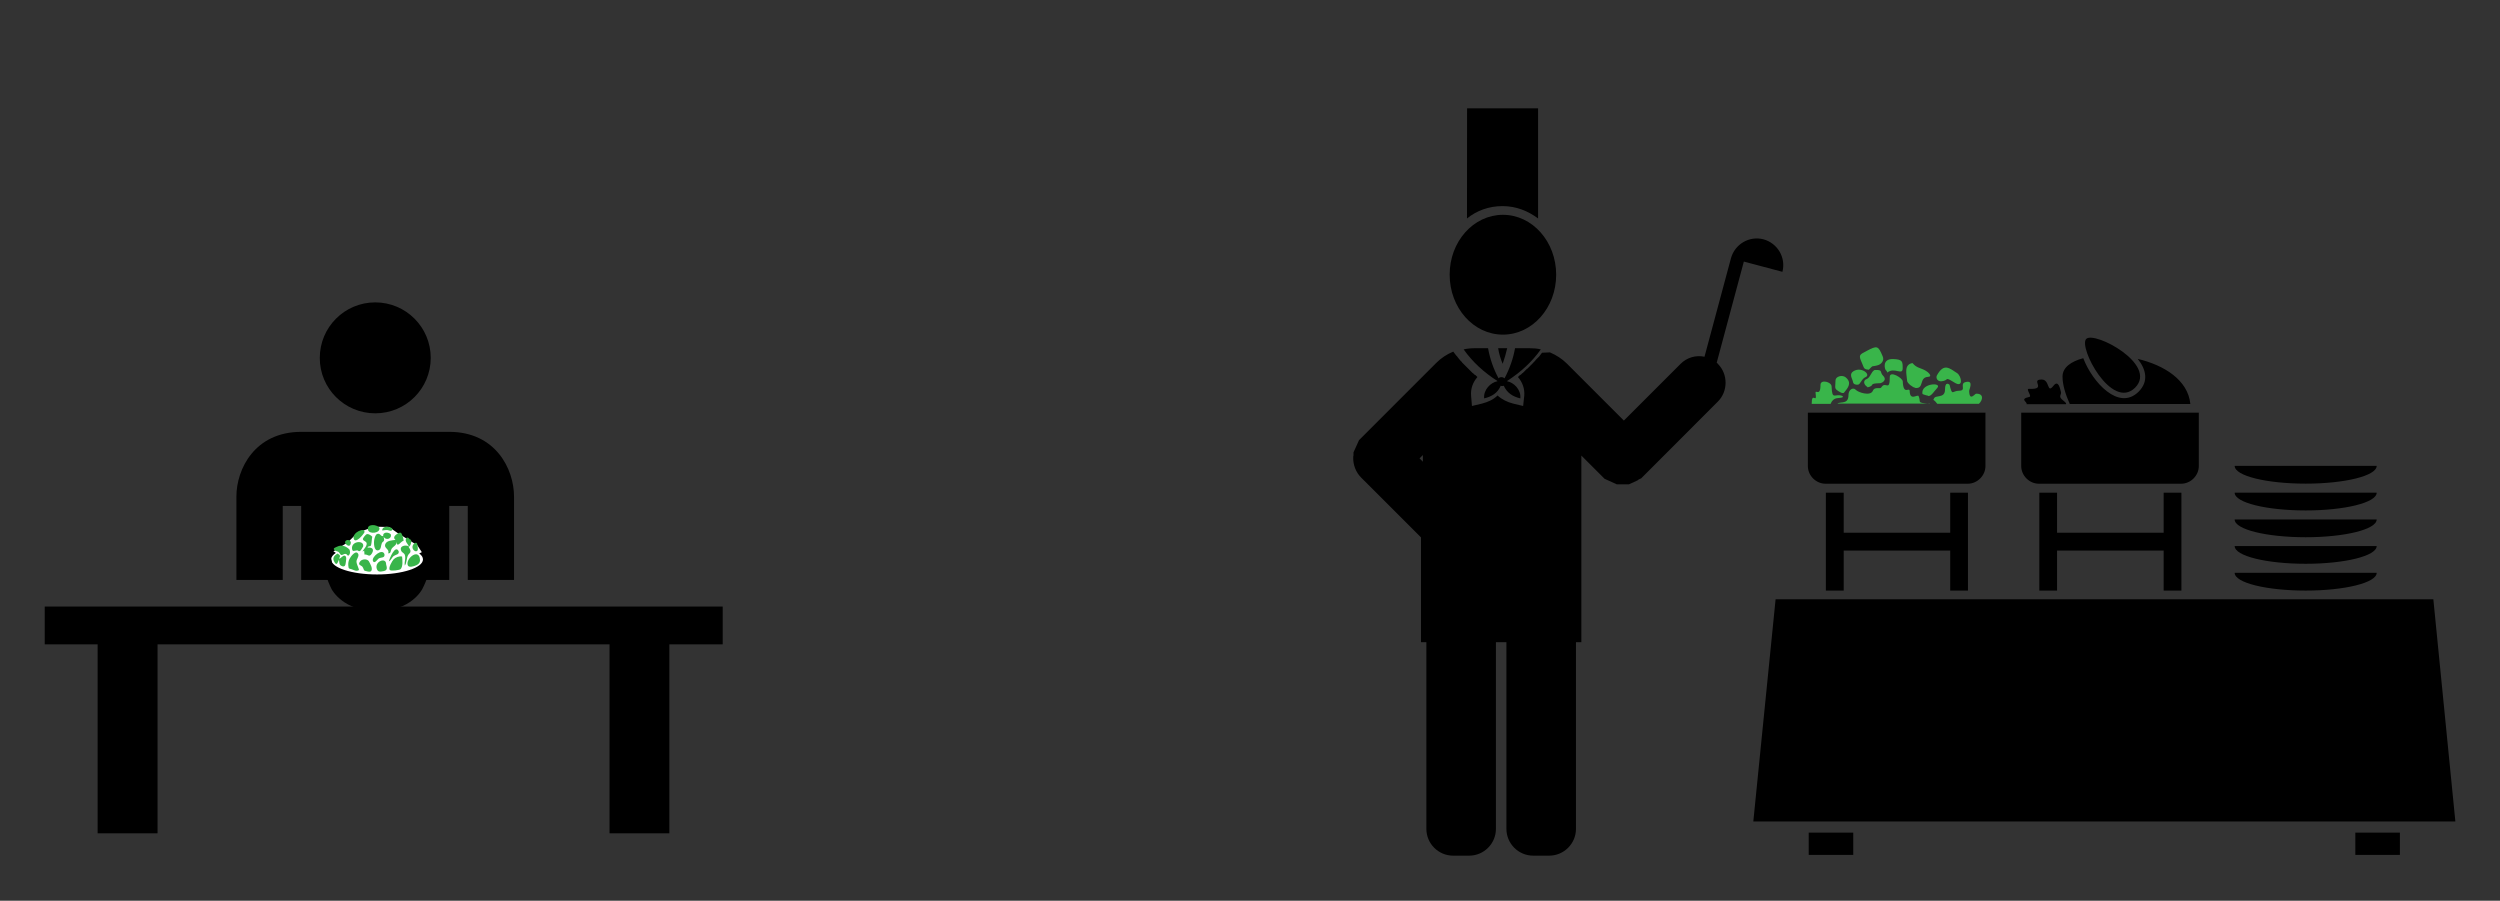 <?xml version="1.0" encoding="utf-8"?>
<!-- Generator: Adobe Illustrator 18.0.0, SVG Export Plug-In . SVG Version: 6.00 Build 0)  -->
<!DOCTYPE svg PUBLIC "-//W3C//DTD SVG 1.1//EN" "http://www.w3.org/Graphics/SVG/1.1/DTD/svg11.dtd">
<svg version="1.1" id="Layer_1" xmlns="http://www.w3.org/2000/svg" xmlns:xlink="http://www.w3.org/1999/xlink" x="0px" y="0px"
	 viewBox="0 0 2929.3 1055.4" enable-background="new 0 0 2929.3 1055.4" xml:space="preserve">
<rect x="0" y="0" width="2929.3" height="1055.4" fill="#333333" stroke="none"/>
<g>
	<path fill-rule="evenodd" clip-rule="evenodd" d="M1761,251.7c34.5,0,62.4,31.4,62.4,70.2c0,38.8-27.9,70.2-62.4,70.2
		c-34.5,0-62.4-31.4-62.4-70.2C1698.5,283.2,1726.4,251.7,1761,251.7z"/>
	<rect x="2759.8" y="975.6" fill-rule="evenodd" clip-rule="evenodd" width="52.2" height="26.1"/>
	<path fill-rule="evenodd" clip-rule="evenodd" d="M1816.1,412.9c7.4,3.2,14.1,7.4,19.7,13l66.9,66.9l66.3-66.3
		c7.7-7.8,18.3-10.6,28.2-8.5l31-115.4c4.6-16.6,21.5-26.5,38.1-22.2c16.6,4.6,26.5,21.5,22.2,38.1l-45.2-12l-31.8,118.5
		c0.7,0.3,1.1,1,1.4,1.4c12,12,12,32.1,0,44.1l-89.9,90l-2.9,1.3c-0.3,0.3-0.7,0.7-1.4,1.1l-10,4.6h-14.3l-14.3-6.5l-27.2-27.2
		v218.7h-6.3v218.7c0,17.3-14.1,31.4-31.4,31.4h-18.7c-17.3,0-31.4-14.1-31.4-31.4V752.5h-12.3v218.7c0,17.3-14.1,31.4-31.4,31.4
		h-18.7c-17.3,0-31.4-14.1-31.4-31.4V752.5h-6.3V629.7l-70.2-70.2c-6.3-6.3-9.5-15.2-9.2-23.7c0-0.7,0-1.4,0.3-2.1v-3.6l6.5-14.4
		l90.3-90.3c5.7-5.7,12.3-10.2,20.1-13.4l2.1,2.8l1.4,1.8l1,1l0.7,1l1.1,1.4l0.3,0.3l1.4,1.8l2.3,2.3v0.3l12.5,12.5h0.3l2,2h0.3
		l0.3,0.3h0.3l2.3,2.3c-5.3,6-8.1,13.7-7.4,21.9l1,12l11.7-2.8c7-1.8,13.4-4.6,18.3-9.5c5,4.6,11.3,7.7,18.3,9.5l11.7,2.8l1-9.5
		l0.3-2.5c0.7-8.1-2.1-15.9-7.4-21.9l2.3-2.3h0.3l0.3-0.3h0.3l2-2h0.3l4.9-4.9h0.3l7.2-7.2V425l2.6-2.6v-0.3l4.2-4.2l1.4-1.8
		l2.1-2.8L1816.1,412.9z M1667.2,540.6v-7.4l-3.9,3.9l3.9,3.9V540.6z"/>
	<path fill-rule="evenodd" clip-rule="evenodd" d="M1755.4,408h10.6c-1.4,6.3-3.2,12.3-5.3,18.3
		C1758.2,420.3,1756.4,414.3,1755.4,408z"/>
	<path fill-rule="evenodd" clip-rule="evenodd" d="M1792,408c4.6,0,9.2,0.3,13.4,1.4c-10.2,14.5-23.7,26.8-39.5,37v0.3
		c7.8,1.4,16.6,9.9,15.5,20.1c-8.8-2.1-15.5-6.3-19.4-14.8c-0.3,0-1,0.3-1.8,0.3s-1.1,0-1.8-0.3c-3.5,8.5-10.5,12.7-19.4,14.8
		c-1-10.2,7.8-18.7,15.5-20.1v-0.3c-15.9-10.2-29.3-22.5-39.5-37c4.2-1,8.8-1.4,13.4-1.4h15.2c2.1,12,6.3,24.3,12.3,35.3
		c1-1.1,2.1-1.4,3.5-1.4c1.4,0,2.8,0.7,3.5,1.4c6-11.3,10.2-23.3,12.3-35.3h15.2H1792z"/>
	<polygon fill-rule="evenodd" clip-rule="evenodd" points="2080.5,702.2 2054.4,962.5 2877,962.5 2851.2,702.2 	"/>
	<path fill-rule="evenodd" clip-rule="evenodd" d="M2618.4,545.9c0,11.7,37.4,20.8,83.2,20.8c45.9,0,83.2-9.2,83.2-20.8H2618.4z"/>
	<path fill-rule="evenodd" clip-rule="evenodd" d="M2618.4,577.3c0,11.7,37.4,20.8,83.2,20.8c45.9,0,83.2-9.2,83.2-20.8H2618.4z"/>
	<path fill-rule="evenodd" clip-rule="evenodd" d="M2618.4,608.7c0,11.7,37.4,20.8,83.2,20.8c45.9,0,83.2-9.2,83.2-20.8H2618.4z"/>
	<path fill-rule="evenodd" clip-rule="evenodd" d="M2618.4,639.8c0,11.7,37.4,20.8,83.2,20.8c45.9,0,83.2-9.2,83.2-20.8H2618.4z"/>
	<path fill-rule="evenodd" clip-rule="evenodd" d="M2618.4,671.2c0,11.7,37.4,20.8,83.2,20.8c45.9,0,83.2-9.2,83.2-20.8H2618.4z"/>
	<path fill-rule="evenodd" clip-rule="evenodd" d="M2576.8,483.5h-208.5V546c0,11.3,9.5,20.8,20.8,20.8h166.5
		c11.3,0,20.8-9.5,20.8-20.8v-62.4H2576.8z"/>
	<polygon fill-rule="evenodd" clip-rule="evenodd" points="2556,577.3 2556,692 2535.2,692 2535.2,645.1 2410.3,645.1 2410.3,692 
		2389.5,692 2389.5,577.3 2410.3,577.3 2410.3,624.2 2535.2,624.2 2535.2,577.3 	"/>
	<path fill-rule="evenodd" clip-rule="evenodd" d="M2425.2,473.3c-5.3-11.7-8.5-22.9-8.5-32.1c0-10.6,9.9-17.7,24.3-21.5
		c10.6,27.9,41.6,62.4,64.9,39.2c12-12,8.8-26.1-1.1-38.4c31,7.4,58.9,24.7,61.7,52.9h-141.8L2425.2,473.3z"/>
	<path fill-rule="evenodd" clip-rule="evenodd" d="M1719,126.9h83.2V256c-11.7-8.8-25.7-14.5-41.7-14.5c-15.9,0-30.3,5.3-41.6,14.5
		L1719,126.9L1719,126.9z"/>
	<rect x="2119.3" y="975.6" fill-rule="evenodd" clip-rule="evenodd" width="52.2" height="26.1"/>
	<path fill-rule="evenodd" clip-rule="evenodd" d="M2444.5,397.1c-9.5,9.5,29.7,84.3,57.2,57.2
		C2528.9,427.1,2454,387.6,2444.5,397.1z"/>
	<path fill-rule="evenodd" clip-rule="evenodd" d="M2420.9,472.9c0.3-0.7-3.2-3.5-5-5c-4.2-3.9,0-5.7-1.1-8.8
		c-0.7-1.8-2.5-15.2-8.8-7c-7.8,9.9-3.9-7.4-13.7-7.4c-14.1,0,7,12-14.8,10.9c-4.6-0.3,3.9,8.8,0.3,9.5c-12,2.5-2.1,5.7-3.2,8.5
		h46.2V472.9z"/>
	<path fill-rule="evenodd" clip-rule="evenodd" d="M2326.7,483.5h-208.4V546c0,11.3,9.5,20.8,20.8,20.8h166.5
		c11.3,0,20.8-9.5,20.8-20.8v-62.4H2326.7z"/>
	<polygon fill-rule="evenodd" clip-rule="evenodd" points="2305.9,577.3 2305.9,692 2285.1,692 2285.1,645.1 2160.3,645.1 
		2160.3,692 2139.4,692 2139.4,577.3 2160.3,577.3 2160.3,624.2 2285.1,624.2 2285.1,577.3 	"/>
	<path fill-rule="evenodd" clip-rule="evenodd" fill="#39B54A" d="M2318.6,473.3c5.3-5,5.7-12.3-3.2-12c-1.4,0-7.8,9.5-8.1-3.2
		c0-2.1,5.7-12.7-3.9-10.5c-8.1,1.8,1.4,10.2-7.8,10.2c-8.5,0-7.8,7-11.3-7c0,0-5.3-5-5.3,5.7c0,10.9-11.3,5.7-13,10.6
		c-0.3,0.7-0.3,1-0.7,1.4c1.8,1,3.2,2.8,4.6,4.6h48.7V473.3z"/>
	<path fill-rule="evenodd" clip-rule="evenodd" fill="#39B54A" d="M2260.8,473.3c-0.3,0-0.7-0.3-1.4-0.3c-14.1-1.4-8.1-1.4-11.3-8.8
		c-1-2.8-10.2,6.3-10.5-6c-0.3-5.3-7.4,5.7-8.1-11.3c0-3.9-15.2-13-15.2-5.3c0,18.3-5,4.2-9.9,12.3c-1.4,2.5-7.7-1.4-9.9,3.9
		c-2.8,7-17.7,1.8-20.1-1.1c-3.5-3.5-8.5,0.3-8.5,6c0,11.7-9.2,7.4-13,10.2h108.3L2260.8,473.3z"/>
	<path fill-rule="evenodd" clip-rule="evenodd" fill="#39B54A" d="M2159.1,464.1c-9.2-3.9-12.3,6-13-11.3c0-5.3-13-8.8-13-1.8
		c0,14.8-6.7,4.2-5.7,9.9c1.8,13.4-4.6-3.2-4.6,12.3h22.2l0.3-0.7c3.5-8.1,10.2-5.3,13.7-7c0-0.3,0.3-0.7,0.3-1.1L2159.1,464.1z"/>
	<path fill-rule="evenodd" clip-rule="evenodd" fill="#39B54A" d="M2259.3,464.1c3.9,0,6.3-5,10.6-9.5c6.3-7-19.8-5.7-17.3,7
		c0,0.3,5.7,2.1,6.7,2.1V464.1z"/>
	<path fill-rule="evenodd" clip-rule="evenodd" fill="#39B54A" d="M2244.1,454.6c10.9,1.1,4.2-12.3,14.8-13c6.3-0.3,0.3-5.7-2.8-7.4
		c-6.3-3.5-10.2-2.8-15.2-8.8c-10.6,1.8-6.7,13.4-6.3,20.8c0,2.8,7,8.1,9.5,8.1V454.6z"/>
	<path fill-rule="evenodd" clip-rule="evenodd" fill="#39B54A" d="M2274.8,446.8c9.9-1.1,2.5-6.3,15.2,1.4c10.9,7,8.5-7.4,3.2-11
		c-9.2-6-15.5-12-23.6,2.5c-1.8,3.2,0.7,7.8,5.7,7H2274.8z"/>
	<path fill-rule="evenodd" clip-rule="evenodd" fill="#39B54A" d="M2188.4,453.9c9.5-2.5,0-4.6,14.8-4.9c1,0,8.8-3.2,3.2-8.8
		c-4.2-4.2,0.3-7-9.2-6.7c-3.9,0-5.7,9.2-9.9,10.6c-4.2,1.4-3.9,6,0,8.8C2188,453.1,2188,453.8,2188.4,453.9L2188.4,453.9z"/>
	<path fill-rule="evenodd" clip-rule="evenodd" fill="#39B54A" d="M2211.4,436.6c8.1-7,18,3.9,18-5c0-8.1,0-10.5-11.3-10.9
		c-13.4-0.3-9.5,12.3-8.5,13c0.7,0.3,1.8,2.5,1.8,2.5V436.6z"/>
	<path fill-rule="evenodd" clip-rule="evenodd" fill="#39B54A" d="M2160.6,460.2c5-6,9.5-11.7,2.1-18c-4.2-3.5-12-1-12,3.5
		c0,9.5-2.5,9.5,6,14.1c1,0.7,3.2,1,4.2,0.3L2160.6,460.2z"/>
	<path fill-rule="evenodd" clip-rule="evenodd" fill="#39B54A" d="M2177.1,450.7c2.8-0.3,4.2-7,8.8-8.8c6.7-2.8-4.6-12.7-14.1-7
		c-5.7,3.5-1.4,8.5-0.7,12.3C2171.5,450.4,2174.7,451.1,2177.1,450.7z"/>
	<path fill-rule="evenodd" clip-rule="evenodd" fill="#39B54A" d="M2189.5,433.4c6.3-6.3,2.5-3.2,10.2-5.3c4.6-1,8.5-5.7,6.3-10.5
		c-5.3-12.7-6.3-13-19-6.3c-8.8,4.6-9.5,4.6-5,14.8c1.8,3.9,1.4,6.7,7,7h0.3L2189.5,433.4z"/>
</g>
<path d="M439.7,484.3c36,0,65-29.1,65-65c0-35.9-29.1-65-65-65c-35.9,0-65,29.1-65,65C374.6,455.2,403.7,484.3,439.7,484.3z"/>
<path d="M331.3,657.8v-65h21.6v86.7h173.5v-86.7h21.7v86.7h54.2v-97.6c0-32.5-21.7-75.9-75.9-75.9H353c-54.3,0-76,43.4-76,75.9v97.6
	h54.3V657.8z"/>
<polygon points="52.4,710.7 52.4,755 114.4,755 114.4,976.4 184.6,976.4 184.6,755 714.2,755 714.2,976.4 784.3,976.4 784.3,755 
	846.8,755 846.8,710.7 "/>
<g>
	<polygon fill="#FFFFFF" points="386.7,648.6 407.7,635.3 419,624.1 438.1,617.2 455.6,617.4 466.4,624.9 489,638.9 500.6,656.7 
		482,680.1 424.6,683 391,668.6 	"/>
	<g>
		<path fill="#39B54A" d="M441.4,666.2c-2.5-8.5,11.2-13.7,11-5.1c1.3,4.6,1.6,7.2-3,8.1C445.2,670,442.7,670.5,441.4,666.2z"/>
		<path fill="#39B54A" d="M451.3,638c-1.4,4.6,5.4,5.3,3.6,10.4c3.5,0,2.5-2.8,3.8-5.1c1.9-3.3,6.3-4.1,6-8.7c0.3,8.4,5-0.6,8.1-0.9
			c0.2-1.6-0.6-3.5-0.7-4.6c-1.5-3.3-1.4-6.5-5.6-4.2c-3,1.6-6.9,4.8-3.1,7.7C459.5,633.2,452.7,633.2,451.3,638z"/>
		<path fill="#39B54A" d="M441.5,625.9c-1.7,1-2.7,4.8-3,6.6c-0.7,3.3-0.5,14,5.1,12.2c3.2-1,2.6-5.8,3.9-8.4c0.8-1.7,2-1.4,2.5-3.2
			c0.3-1.3-0.4-3.4-0.6-4.7c2.1,5.5,10.4,3,8.4-2.5c-1.7-1.5-4.9-2.5-7.1-1.3c-3.1,1.7-0.3,3.5-2.7,3.6
			C446.2,628.2,444.9,624,441.5,625.9z"/>
		<path fill="#39B54A" d="M450.5,649.4c-2.3-7.6-16,3.4-13.4,8.2c1.9,3.5,5.1-2.4,7-3.4C446.8,652.8,451.1,654.1,450.5,649.4z"/>
		<path fill="#39B54A" d="M455.7,621.5c2.1,0.9,4.5,0.7,3.8-2.4c-3.1-2.5-11.9-3.2-11.6,2.5C450.4,621.3,453.3,620.5,455.7,621.5z"
			/>
		<path fill="#39B54A" d="M461.6,651.3c2.3-1.6,6.2-1.4,5.6-5.2c-3.9-8.8-11,8.7-11.6,11.7C458.3,656.6,459.1,653,461.6,651.3z"/>
		<path fill="#39B54A" d="M478,662.7c1.3,2.6,7.1,0.9,10-0.5c3.8-1.9,4.7-4.4,3.8-8.6C489.1,642.8,474.4,655.7,478,662.7z"/>
		<path fill="#39B54A" d="M469.2,667c3.2-2.7,2.4-11.4,1.9-15c-3.3-0.5-7.4,0.9-9.8,3.3c-1.7,1.8-6.6,10.1-4.6,12.5
			C458,669.5,468,668,469.2,667z"/>
		<path fill="#39B54A" d="M487.9,645.9c2.6-0.5,1.6-4.6,1.2-7c-0.2-6.3-6.9-1.2-5.7,3.3C483.8,643.9,485.7,646.3,487.9,645.9z"/>
		<path fill="#39B54A" d="M470.4,645.9c1,1.9,3.6,1.9,4.2,5.2c0.8,3.8-0.9,7.7-0.4,11.5c2.4-2,2-9.1,4.1-12.4
			c1.2-1.9,2.7-2.2,2.7-4.5c0-1.6-1.5-3.7-2.3-5c2.5-0.1,4.9-8.9,1.5-8.7c-1.8-2.6-3.8-3-4.7-0.2c-0.9,3,2.7,5.9,3.6,8.4
			C474.9,637.9,467.1,639.8,470.4,645.9z"/>
		<path fill="#39B54A" d="M418.4,644.9c1.7-0.1,1.4,1.5,3.1,0.8c1.7-0.7,2.9-3.8,4-5.3c1.8-7.9-14.3-6.7-13,2.7
			C413.1,646.9,414.7,645.2,418.4,644.9z"/>
		<path fill="#39B54A" d="M411.1,635.7c-0.4-3.3-5.3-4.2-6.7-1C403.4,637,410.5,643.6,411.1,635.7z"/>
		<path fill="#39B54A" d="M409.4,655.1c-1.1,2.2-1.5,5-1.3,7.5c0.4,4.4,0.8,3.4,3.9,4.4c1.7,0.5,4.5,2.1,6.3,1.8
			c3.6-0.6,2-1.6,1.3-4.2c-0.6-2.1-1.9-4.3-1.9-6.5c0-3.1,2.6-5.1,2.3-8.3C417.6,642.9,410.7,652.3,409.4,655.1z"/>
		<path fill="#39B54A" d="M396.2,646.4c1.6,0.7,2.2,3.5,3.8,3.9c1.4,0.3,2.9-1.6,5.1-1.3c1.9,0.3,2.3,3.9,4.3,0.8
			c1.2-1.8,0.8-3.9,0.1-5.9c-4.1-4-9.2-6-14.4-3.4c-1.1,0.6-5.5,1.8-3.5,3.7C393.7,646.2,394.3,645.6,396.2,646.4z"/>
		<path fill="#39B54A" d="M444.6,618.7c-2.7-4.8-15.8-5.2-13.3,2.5C433,626.2,445.5,624.8,444.6,618.7z"/>
		<path fill="#39B54A" d="M395.5,648.6c-3,1.7-6.1,4.5-4.4,8.4c3.1,6.9,4.2,3.1,6.1-1.2c0.5,2.9-0.1,5.9,2.9,7.3
			c3.3,1.6,4.7-0.1,5-3.5c0.2-2.2,1.7-7.8-1.2-8.5c-2.1-0.5-4.4,3.1-6.4,3.6c0.3-1,0.5-2.2,1-3.1
			C398.1,650.2,396.8,649.4,395.5,648.6z"/>
		<path fill="#39B54A" d="M429.6,636.5c0.6,3.1-3.5,7.4-5,9.7c1.2-0.6,1.2-0.1,2.1-1.1c0.1,1.6,0.2,3.1,0.4,4.7
			c4.3-0.6,5.4,4,8.7-1.4c3.1-5.1-0.1-7.4-5.2-6.7c1-2.9,3.7-0.2,4.3-3.4c0.7-3.1,0.6-6.3,1.3-9.4c-1.3-1.5-4.4-3.6-6.4-3
			c-1.4,0.4-4.7,4.6-4.6,5.8C425.6,634.2,429,633.8,429.6,636.5z"/>
		<path fill="#39B54A" d="M421.9,657.9c-3.1,4.3,1.1,4.3,2.7,6.1c1.7,1.9,1.1,4.5,3.3,4.9c1.6,0.3,5,1.7,6.6,0.5
			c3.2-2.4-0.9-9.2-2.4-11.9C430.1,654.5,424,654.9,421.9,657.9z"/>
		<path d="M504.1,657.7c0-4.5-2.6-8.7-7-12.4c-1.9,1.2-3.9,2.3-5.9,3.2c2.9,2.1,4.4,4.5,4.4,7c0,9.7-24.1,17.6-53.8,17.6
			s-53.8-7.9-53.8-17.6c0-2.7,2-5.3,5.5-7.7l-5.6-3.6c-5.2,4-8.3,8.6-8.3,13.5c0,0.3,0,0.5,0,0.8h0c0.4,10.5,3.7,21.5,9,31.9
			c0,0,13,25.7,53.2,25.7s53-25.9,53-25.9c5.4-10.3,8.9-21.4,9.2-31.6h0C504.1,658.2,504.1,658,504.1,657.7z"/>
		<path fill="#39B54A" d="M426.9,624.1c2.1-7.3-15.3-0.2-12.3,7.5C416.8,637.1,425.3,626.7,426.9,624.1z"/>
	</g>
</g>
</svg>
